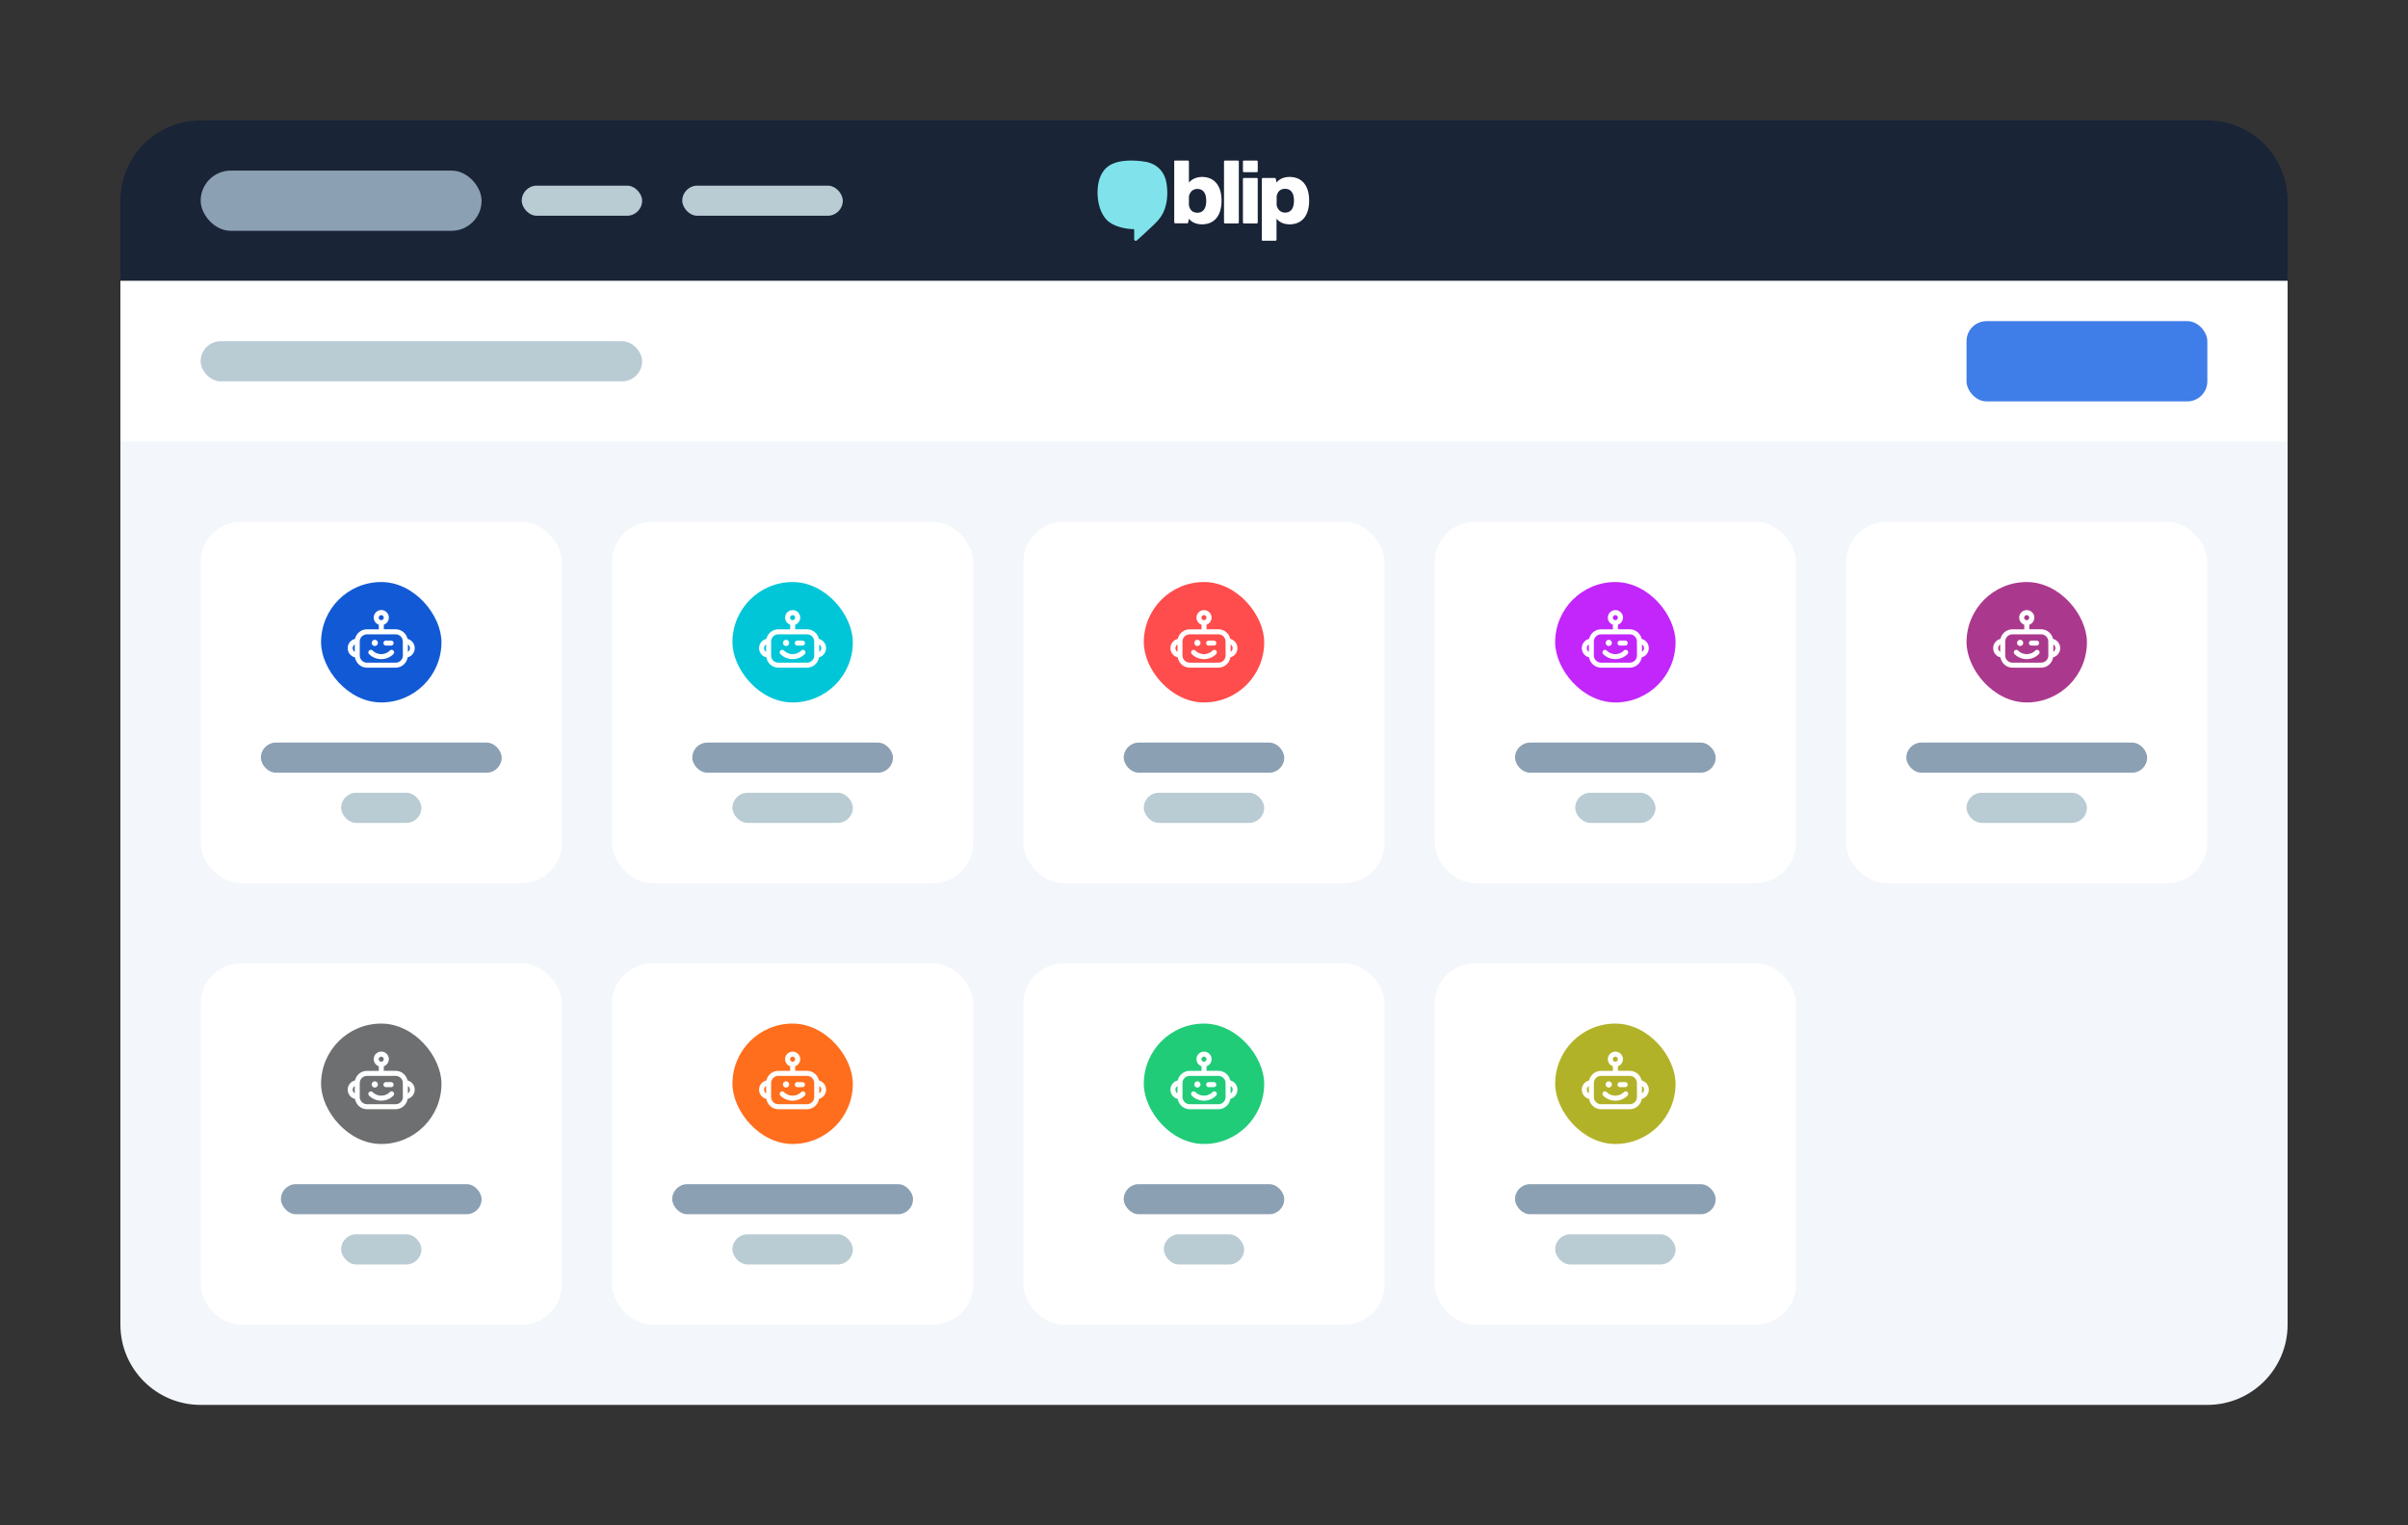 <svg width="480" height="304" viewBox="0 0 480 304" fill="none" xmlns="http://www.w3.org/2000/svg"><rect x="0" y="0" width="480" height="304" fill="#333333" stroke="none"/><path d="M24 40c0-8.837 7.163-16 16-16h400c8.837 0 16 7.163 16 16v16H24V40Z" fill="#1A2437"/><rect x="40" y="34" width="56" height="12" rx="6" fill="#8CA0B3"/><rect x="104" y="37" width="24" height="6" rx="3" fill="#B9CBD3"/><rect x="136" y="37" width="32" height="6" rx="3" fill="#B9CBD3"/><path d="M251.53 47.794V35.68a.2.2 0 0 1 .199-.206h2.381c.099 0 .174.077.198.154l.149.746c.62-.746 1.513-1.106 2.63-1.106 2.207 0 3.869 1.466 3.869 4.707 0 3.242-1.637 4.733-3.869 4.733-1.092 0-2.01-.36-2.63-1.131v4.193a.199.199 0 0 1-.198.205h-2.555c-.099.026-.174-.051-.174-.18Zm2.952-7.022c0 .077 0 .154.025.231.273.952.893 1.364 1.662 1.364 1.042 0 1.761-.695 1.761-2.367 0-1.672-.719-2.367-1.761-2.367-.819 0-1.439.412-1.662 1.364-.025.077-.025.128-.025.206v1.569ZM234.241 32h2.555c.124 0 .199.103.199.206v4.193c.62-.746 1.538-1.132 2.629-1.132 2.232 0 3.87 1.492 3.87 4.733 0 3.241-1.662 4.707-3.87 4.707-1.116 0-2.009-.36-2.629-1.106l-.149.746c-.025.103-.099.155-.199.155h-2.381c-.124 0-.198-.103-.198-.206v-12.09c-.025-.129.049-.206.173-.206Zm2.754 8.823c0 .077 0 .129.025.206.223.952.843 1.363 1.661 1.363 1.042 0 1.762-.694 1.762-2.366 0-1.672-.72-2.367-1.762-2.367-.769 0-1.389.412-1.661 1.364-.025.077-.025.154-.025.231v1.57ZM244.188 32h2.555c.124 0 .199.103.199.206V44.32a.2.2 0 0 1-.199.206h-2.555c-.124 0-.198-.103-.198-.206V32.206c0-.129.074-.206.198-.206Zm3.572 2.11v-1.904c0-.129.099-.206.198-.206h2.555c.124 0 .199.103.199.206v1.903a.2.2 0 0 1-.199.206h-2.555c-.124 0-.198-.103-.198-.206Zm.198 1.363h2.555c.124 0 .199.103.199.206v8.642a.2.2 0 0 1-.199.206h-2.555c-.124 0-.198-.103-.198-.206V35.68c0-.13.074-.206.198-.206Z" fill="#fff"/><path d="M225.535 32c-1.612 0-3.274.257-4.415 1.003-1.836 1.184-2.382 3.499-2.332 5.608.05 1.826.521 3.807 1.786 5.17 1.191 1.287 3.671 1.878 5.358 1.878.074 0 .149.052.149.154v1.853c0 .18.148.334.322.334h.025a.22.22 0 0 0 .173-.077c.844-.746 1.687-1.518 2.531-2.315.793-.746 1.686-1.544 2.282-2.444 1.289-1.904 1.488-4.63 1.066-6.868-.421-2.161-1.885-3.576-3.944-4.013a17.573 17.573 0 0 0-3.001-.283Z" fill="#80E3EB"/><path d="M24 56h432v208c0 8.837-7.163 16-16 16H40c-8.837 0-16-7.163-16-16V56Z" fill="#F3F6FA"/><path fill="#fff" d="M24 56h432v32H24z"/><rect x="40" y="68" width="88" height="8" rx="4" fill="#B9CBD3"/><rect x="392" y="64" width="48" height="16" rx="4" fill="#3F7DE8"/><rect x="40" y="104" width="72" height="72" rx="8" fill="#fff"/><rect x="64" y="116" width="24" height="24" rx="12" fill="#125AD5"/><path fill-rule="evenodd" clip-rule="evenodd" d="M82.268 128.01a1.9 1.9 0 0 1-1.015 3.003 2.428 2.428 0 0 1-2.393 2.054h-5.713a2.432 2.432 0 0 1-2.374-2.047 1.894 1.894 0 0 1 0-3.687 2.437 2.437 0 0 1 2.373-1.906h2.36v-.92a1.505 1.505 0 1 1 1 0v.913h2.354a2.434 2.434 0 0 1 2.373 1.913c.41.104.775.343 1.035.677Zm-5.992-5.322a.496.496 0 0 0-.632.058.508.508 0 0 0-.15.354.499.499 0 1 0 .782-.412Zm-5.857 6.075a.893.893 0 0 0-.112.417.91.91 0 0 0 .406.733v-1.466a.887.887 0 0 0-.294.316Zm9.778 2.425c.073-.174.11-.36.11-.548l-.014-2.787a1.42 1.42 0 0 0-.42-1.011 1.43 1.43 0 0 0-1.013-.415h-5.713a1.434 1.434 0 0 0-1.434 1.426v2.814a1.435 1.435 0 0 0 1.434 1.4h5.726a1.43 1.43 0 0 0 1.324-.879Zm1.11-2.735v1.454a.864.864 0 0 0 .293-1.142.864.864 0 0 0-.293-.312Zm-5.314 1.912c.642 0 1.258-.253 1.714-.705a.486.486 0 0 1 .353-.149.486.486 0 0 1 .353.149.5.5 0 0 1 0 .707 3.43 3.43 0 0 1-4.84 0 .501.501 0 0 1 .546-.817c.06.025.115.063.161.11a2.432 2.432 0 0 0 1.713.705Zm-1.306-1.618a.614.614 0 1 0-.001-1.227.614.614 0 0 0 0 1.227Zm3.273-.08h-1.027a.5.5 0 0 1 0-1h1.027a.499.499 0 1 1 0 1Z" fill="#fff"/><rect x="52" y="148" width="48" height="6" rx="3" fill="#8CA0B3"/><rect x="68" y="158" width="16" height="6" rx="3" fill="#B9CBD3"/><rect x="122" y="104" width="72" height="72" rx="8" fill="#fff"/><rect x="146" y="116" width="24" height="24" rx="12" fill="#00C6D7"/><path fill-rule="evenodd" clip-rule="evenodd" d="M164.268 128.01a1.905 1.905 0 0 1 .003 2.327 1.897 1.897 0 0 1-1.018.676 2.43 2.43 0 0 1-2.393 2.054h-5.713a2.43 2.43 0 0 1-1.56-.591 2.428 2.428 0 0 1-.814-1.456 1.894 1.894 0 0 1 0-3.687 2.439 2.439 0 0 1 2.374-1.906h2.36v-.92a1.503 1.503 0 0 1-.985-1.675 1.51 1.51 0 0 1 2.97 0 1.505 1.505 0 0 1-.985 1.675v.913h2.353a2.432 2.432 0 0 1 2.373 1.913c.411.104.775.343 1.035.677Zm-5.992-5.322a.494.494 0 0 0-.632.058.508.508 0 0 0-.151.354.504.504 0 0 0 .307.461.5.5 0 0 0 .476-.873Zm-5.857 6.075a.885.885 0 0 0-.112.417.904.904 0 0 0 .406.733v-1.466a.891.891 0 0 0-.294.316Zm9.778 2.425c.073-.174.11-.36.11-.548l-.014-2.787a1.424 1.424 0 0 0-1.433-1.426h-5.713a1.433 1.433 0 0 0-1.434 1.426v2.814a1.436 1.436 0 0 0 1.434 1.4h5.726a1.43 1.43 0 0 0 1.324-.879Zm1.11-2.735v1.454a.868.868 0 0 0 .4-.727.86.86 0 0 0-.4-.727Zm-5.314 1.912c.642 0 1.258-.253 1.714-.705a.491.491 0 0 1 .706 0 .5.5 0 0 1 0 .707 3.428 3.428 0 0 1-4.84 0 .504.504 0 0 1 .354-.856.485.485 0 0 1 .353.149 2.434 2.434 0 0 0 1.713.705Zm-1.306-1.618a.614.614 0 1 0-.002-1.228.614.614 0 0 0 .002 1.228Zm3.273-.08h-1.027a.5.5 0 0 1 0-1h1.027a.5.5 0 1 1 0 1Z" fill="#fff"/><rect x="138" y="148" width="40" height="6" rx="3" fill="#8CA0B3"/><rect x="146" y="158" width="24" height="6" rx="3" fill="#B9CBD3"/><rect x="204" y="104" width="72" height="72" rx="8" fill="#fff"/><rect x="228" y="116" width="24" height="24" rx="12" fill="#FF4C4C"/><path fill-rule="evenodd" clip-rule="evenodd" d="M246.268 128.01a1.905 1.905 0 0 1 .003 2.327 1.897 1.897 0 0 1-1.018.676 2.43 2.43 0 0 1-2.393 2.054h-5.713a2.43 2.43 0 0 1-1.56-.591 2.428 2.428 0 0 1-.814-1.456 1.894 1.894 0 0 1 0-3.687 2.439 2.439 0 0 1 2.374-1.906h2.36v-.92a1.503 1.503 0 0 1-.985-1.675 1.51 1.51 0 0 1 2.97 0 1.505 1.505 0 0 1-.985 1.675v.913h2.353a2.432 2.432 0 0 1 2.373 1.913c.411.104.775.343 1.035.677Zm-5.992-5.322a.494.494 0 0 0-.632.058.508.508 0 0 0-.151.354.504.504 0 0 0 .307.461.5.5 0 0 0 .476-.873Zm-5.857 6.075a.885.885 0 0 0-.112.417.904.904 0 0 0 .406.733v-1.466a.891.891 0 0 0-.294.316Zm9.778 2.425c.073-.174.11-.36.11-.548l-.014-2.787a1.424 1.424 0 0 0-1.433-1.426h-5.713a1.433 1.433 0 0 0-1.434 1.426v2.814a1.436 1.436 0 0 0 1.434 1.4h5.726a1.43 1.43 0 0 0 1.324-.879Zm1.11-2.735v1.454a.868.868 0 0 0 .4-.727.86.86 0 0 0-.4-.727Zm-5.314 1.912c.642 0 1.258-.253 1.714-.705a.491.491 0 0 1 .706 0 .5.5 0 0 1 0 .707 3.428 3.428 0 0 1-4.84 0 .504.504 0 0 1 .354-.856.485.485 0 0 1 .353.149 2.434 2.434 0 0 0 1.713.705Zm-1.306-1.618a.614.614 0 1 0-.002-1.228.614.614 0 0 0 .002 1.228Zm3.273-.08h-1.027a.5.5 0 0 1 0-1h1.027a.5.5 0 1 1 0 1Z" fill="#fff"/><rect x="224" y="148" width="32" height="6" rx="3" fill="#8CA0B3"/><rect x="228" y="158" width="24" height="6" rx="3" fill="#B9CBD3"/><rect x="286" y="104" width="72" height="72" rx="8" fill="#fff"/><rect x="310" y="116" width="24" height="24" rx="12" fill="#C226FB"/><path fill-rule="evenodd" clip-rule="evenodd" d="M328.268 128.01a1.905 1.905 0 0 1 .003 2.327 1.897 1.897 0 0 1-1.018.676 2.43 2.43 0 0 1-2.393 2.054h-5.713a2.43 2.43 0 0 1-1.56-.591 2.428 2.428 0 0 1-.814-1.456 1.894 1.894 0 0 1 0-3.687 2.439 2.439 0 0 1 2.374-1.906h2.36v-.92a1.503 1.503 0 0 1-.985-1.675 1.51 1.51 0 0 1 2.97 0 1.505 1.505 0 0 1-.985 1.675v.913h2.353a2.432 2.432 0 0 1 2.373 1.913c.411.104.775.343 1.035.677Zm-5.992-5.322a.494.494 0 0 0-.632.058.508.508 0 0 0-.151.354.504.504 0 0 0 .307.461.5.5 0 0 0 .476-.873Zm-5.857 6.075a.885.885 0 0 0-.112.417.904.904 0 0 0 .406.733v-1.466a.891.891 0 0 0-.294.316Zm9.778 2.425c.073-.174.11-.36.11-.548l-.014-2.787a1.424 1.424 0 0 0-1.433-1.426h-5.713a1.433 1.433 0 0 0-1.434 1.426v2.814a1.436 1.436 0 0 0 1.434 1.4h5.726a1.43 1.43 0 0 0 1.324-.879Zm1.11-2.735v1.454a.868.868 0 0 0 .4-.727.86.86 0 0 0-.4-.727Zm-5.314 1.912c.642 0 1.258-.253 1.714-.705a.491.491 0 0 1 .706 0 .5.5 0 0 1 0 .707 3.428 3.428 0 0 1-4.84 0 .504.504 0 0 1 .354-.856.485.485 0 0 1 .353.149 2.434 2.434 0 0 0 1.713.705Zm-1.306-1.618a.614.614 0 1 0-.002-1.228.614.614 0 0 0 .002 1.228Zm3.273-.08h-1.027a.5.5 0 0 1 0-1h1.027a.5.5 0 1 1 0 1Z" fill="#fff"/><rect x="302" y="148" width="40" height="6" rx="3" fill="#8CA0B3"/><rect x="314" y="158" width="16" height="6" rx="3" fill="#B9CBD3"/><rect x="368" y="104" width="72" height="72" rx="8" fill="#fff"/><rect x="392" y="116" width="24" height="24" rx="12" fill="#AA398D"/><path fill-rule="evenodd" clip-rule="evenodd" d="M410.268 128.01a1.905 1.905 0 0 1 .003 2.327 1.897 1.897 0 0 1-1.018.676 2.43 2.43 0 0 1-2.393 2.054h-5.713a2.43 2.43 0 0 1-1.56-.591 2.428 2.428 0 0 1-.814-1.456 1.894 1.894 0 0 1 0-3.687 2.439 2.439 0 0 1 2.374-1.906h2.36v-.92a1.503 1.503 0 0 1-.985-1.675 1.51 1.51 0 0 1 2.97 0 1.505 1.505 0 0 1-.985 1.675v.913h2.353a2.432 2.432 0 0 1 2.373 1.913c.411.104.775.343 1.035.677Zm-5.992-5.322a.494.494 0 0 0-.632.058.508.508 0 0 0-.151.354.504.504 0 0 0 .307.461.5.5 0 0 0 .476-.873Zm-5.857 6.075a.885.885 0 0 0-.112.417.904.904 0 0 0 .406.733v-1.466a.891.891 0 0 0-.294.316Zm9.778 2.425c.073-.174.11-.36.11-.548l-.014-2.787a1.424 1.424 0 0 0-1.433-1.426h-5.713a1.433 1.433 0 0 0-1.434 1.426v2.814a1.436 1.436 0 0 0 1.434 1.4h5.726a1.43 1.43 0 0 0 1.324-.879Zm1.11-2.735v1.454a.868.868 0 0 0 .4-.727.86.86 0 0 0-.4-.727Zm-5.314 1.912c.642 0 1.258-.253 1.714-.705a.491.491 0 0 1 .706 0 .5.5 0 0 1 0 .707 3.428 3.428 0 0 1-4.84 0 .504.504 0 0 1 .354-.856.485.485 0 0 1 .353.149 2.434 2.434 0 0 0 1.713.705Zm-1.306-1.618a.614.614 0 1 0-.002-1.228.614.614 0 0 0 .002 1.228Zm3.273-.08h-1.027a.5.5 0 0 1 0-1h1.027a.5.5 0 1 1 0 1Z" fill="#fff"/><rect x="380" y="148" width="48" height="6" rx="3" fill="#8CA0B3"/><rect x="392" y="158" width="24" height="6" rx="3" fill="#B9CBD3"/><rect x="40" y="192" width="72" height="72" rx="8" fill="#fff"/><rect x="64" y="204" width="24" height="24" rx="12" fill="#6D6F71"/><path fill-rule="evenodd" clip-rule="evenodd" d="M82.268 216.01a1.9 1.9 0 0 1-1.015 3.003 2.428 2.428 0 0 1-2.393 2.054h-5.713a2.432 2.432 0 0 1-2.374-2.047 1.894 1.894 0 0 1 0-3.687 2.437 2.437 0 0 1 2.373-1.906h2.36v-.92a1.505 1.505 0 1 1 1 0v.913h2.354a2.434 2.434 0 0 1 2.373 1.913c.41.104.775.343 1.035.677Zm-5.992-5.322a.496.496 0 0 0-.632.058.508.508 0 0 0-.15.354.499.499 0 1 0 .782-.412Zm-5.857 6.075a.893.893 0 0 0-.112.417.91.91 0 0 0 .406.733v-1.466a.887.887 0 0 0-.294.316Zm9.778 2.425c.073-.174.11-.36.11-.548l-.014-2.787a1.42 1.42 0 0 0-.42-1.011 1.43 1.43 0 0 0-1.013-.415h-5.713a1.434 1.434 0 0 0-1.434 1.426v2.814a1.435 1.435 0 0 0 1.434 1.4h5.726a1.43 1.43 0 0 0 1.324-.879Zm1.11-2.735v1.454a.864.864 0 0 0 .293-1.142.864.864 0 0 0-.293-.312Zm-5.314 1.912c.642 0 1.258-.253 1.714-.705a.486.486 0 0 1 .353-.149.486.486 0 0 1 .353.149.5.5 0 0 1 0 .707 3.43 3.43 0 0 1-4.84 0 .501.501 0 0 1 .546-.817c.06.025.115.063.161.11a2.432 2.432 0 0 0 1.713.705Zm-1.306-1.618a.614.614 0 1 0-.001-1.227.614.614 0 0 0 0 1.227Zm3.273-.08h-1.027a.5.5 0 0 1 0-1h1.027a.499.499 0 1 1 0 1Z" fill="#fff"/><rect x="56" y="236" width="40" height="6" rx="3" fill="#8CA0B3"/><rect x="68" y="246" width="16" height="6" rx="3" fill="#B9CBD3"/><rect x="122" y="192" width="72" height="72" rx="8" fill="#fff"/><rect x="146" y="204" width="24" height="24" rx="12" fill="#FF6E1D"/><path fill-rule="evenodd" clip-rule="evenodd" d="M164.268 216.01a1.905 1.905 0 0 1 .003 2.327 1.897 1.897 0 0 1-1.018.676 2.43 2.43 0 0 1-2.393 2.054h-5.713a2.43 2.43 0 0 1-1.56-.591 2.428 2.428 0 0 1-.814-1.456 1.894 1.894 0 0 1 0-3.687 2.439 2.439 0 0 1 2.374-1.906h2.36v-.92a1.503 1.503 0 0 1-.985-1.675 1.51 1.51 0 0 1 2.97 0 1.505 1.505 0 0 1-.985 1.675v.913h2.353a2.432 2.432 0 0 1 2.373 1.913c.411.104.775.343 1.035.677Zm-5.992-5.322a.494.494 0 0 0-.632.058.508.508 0 0 0-.151.354.504.504 0 0 0 .307.461.5.5 0 0 0 .476-.873Zm-5.857 6.075a.885.885 0 0 0-.112.417.904.904 0 0 0 .406.733v-1.466a.891.891 0 0 0-.294.316Zm9.778 2.425c.073-.174.11-.36.11-.548l-.014-2.787a1.424 1.424 0 0 0-1.433-1.426h-5.713a1.433 1.433 0 0 0-1.434 1.426v2.814a1.436 1.436 0 0 0 1.434 1.4h5.726a1.43 1.43 0 0 0 1.324-.879Zm1.11-2.735v1.454a.868.868 0 0 0 .4-.727.86.86 0 0 0-.4-.727Zm-5.314 1.912c.642 0 1.258-.253 1.714-.705a.491.491 0 0 1 .706 0 .5.5 0 0 1 0 .707 3.428 3.428 0 0 1-4.84 0 .504.504 0 0 1 .354-.856.485.485 0 0 1 .353.149 2.434 2.434 0 0 0 1.713.705Zm-1.306-1.618a.614.614 0 1 0-.002-1.228.614.614 0 0 0 .002 1.228Zm3.273-.08h-1.027a.5.5 0 0 1 0-1h1.027a.5.5 0 1 1 0 1Z" fill="#fff"/><rect x="134" y="236" width="48" height="6" rx="3" fill="#8CA0B3"/><rect x="146" y="246" width="24" height="6" rx="3" fill="#B9CBD3"/><rect x="204" y="192" width="72" height="72" rx="8" fill="#fff"/><rect x="228" y="204" width="24" height="24" rx="12" fill="#21CC79"/><path fill-rule="evenodd" clip-rule="evenodd" d="M246.268 216.01a1.905 1.905 0 0 1 .003 2.327 1.897 1.897 0 0 1-1.018.676 2.43 2.43 0 0 1-2.393 2.054h-5.713a2.43 2.43 0 0 1-1.56-.591 2.428 2.428 0 0 1-.814-1.456 1.894 1.894 0 0 1 0-3.687 2.439 2.439 0 0 1 2.374-1.906h2.36v-.92a1.503 1.503 0 0 1-.985-1.675 1.51 1.51 0 0 1 2.97 0 1.505 1.505 0 0 1-.985 1.675v.913h2.353a2.432 2.432 0 0 1 2.373 1.913c.411.104.775.343 1.035.677Zm-5.992-5.322a.494.494 0 0 0-.632.058.508.508 0 0 0-.151.354.504.504 0 0 0 .307.461.5.5 0 0 0 .476-.873Zm-5.857 6.075a.885.885 0 0 0-.112.417.904.904 0 0 0 .406.733v-1.466a.891.891 0 0 0-.294.316Zm9.778 2.425c.073-.174.11-.36.11-.548l-.014-2.787a1.424 1.424 0 0 0-1.433-1.426h-5.713a1.433 1.433 0 0 0-1.434 1.426v2.814a1.436 1.436 0 0 0 1.434 1.4h5.726a1.43 1.43 0 0 0 1.324-.879Zm1.11-2.735v1.454a.868.868 0 0 0 .4-.727.86.86 0 0 0-.4-.727Zm-5.314 1.912c.642 0 1.258-.253 1.714-.705a.491.491 0 0 1 .706 0 .5.5 0 0 1 0 .707 3.428 3.428 0 0 1-4.84 0 .504.504 0 0 1 .354-.856.485.485 0 0 1 .353.149 2.434 2.434 0 0 0 1.713.705Zm-1.306-1.618a.614.614 0 1 0-.002-1.228.614.614 0 0 0 .002 1.228Zm3.273-.08h-1.027a.5.5 0 0 1 0-1h1.027a.5.5 0 1 1 0 1Z" fill="#fff"/><rect x="224" y="236" width="32" height="6" rx="3" fill="#8CA0B3"/><rect x="232" y="246" width="16" height="6" rx="3" fill="#B9CBD3"/><rect x="286" y="192" width="72" height="72" rx="8" fill="#fff"/><rect x="310" y="204" width="24" height="24" rx="12" fill="#B2B229"/><path fill-rule="evenodd" clip-rule="evenodd" d="M328.268 216.01a1.905 1.905 0 0 1 .003 2.327 1.897 1.897 0 0 1-1.018.676 2.43 2.43 0 0 1-2.393 2.054h-5.713a2.43 2.43 0 0 1-1.56-.591 2.428 2.428 0 0 1-.814-1.456 1.894 1.894 0 0 1 0-3.687 2.439 2.439 0 0 1 2.374-1.906h2.36v-.92a1.503 1.503 0 0 1-.985-1.675 1.51 1.51 0 0 1 2.97 0 1.505 1.505 0 0 1-.985 1.675v.913h2.353a2.432 2.432 0 0 1 2.373 1.913c.411.104.775.343 1.035.677Zm-5.992-5.322a.494.494 0 0 0-.632.058.508.508 0 0 0-.151.354.504.504 0 0 0 .307.461.5.5 0 0 0 .476-.873Zm-5.857 6.075a.885.885 0 0 0-.112.417.904.904 0 0 0 .406.733v-1.466a.891.891 0 0 0-.294.316Zm9.778 2.425c.073-.174.11-.36.11-.548l-.014-2.787a1.424 1.424 0 0 0-1.433-1.426h-5.713a1.433 1.433 0 0 0-1.434 1.426v2.814a1.436 1.436 0 0 0 1.434 1.4h5.726a1.43 1.43 0 0 0 1.324-.879Zm1.11-2.735v1.454a.868.868 0 0 0 .4-.727.86.86 0 0 0-.4-.727Zm-5.314 1.912c.642 0 1.258-.253 1.714-.705a.491.491 0 0 1 .706 0 .5.5 0 0 1 0 .707 3.428 3.428 0 0 1-4.84 0 .504.504 0 0 1 .354-.856.485.485 0 0 1 .353.149 2.434 2.434 0 0 0 1.713.705Zm-1.306-1.618a.614.614 0 1 0-.002-1.228.614.614 0 0 0 .002 1.228Zm3.273-.08h-1.027a.5.5 0 0 1 0-1h1.027a.5.5 0 1 1 0 1Z" fill="#fff"/><rect x="302" y="236" width="40" height="6" rx="3" fill="#8CA0B3"/><rect x="310" y="246" width="24" height="6" rx="3" fill="#B9CBD3"/></svg>